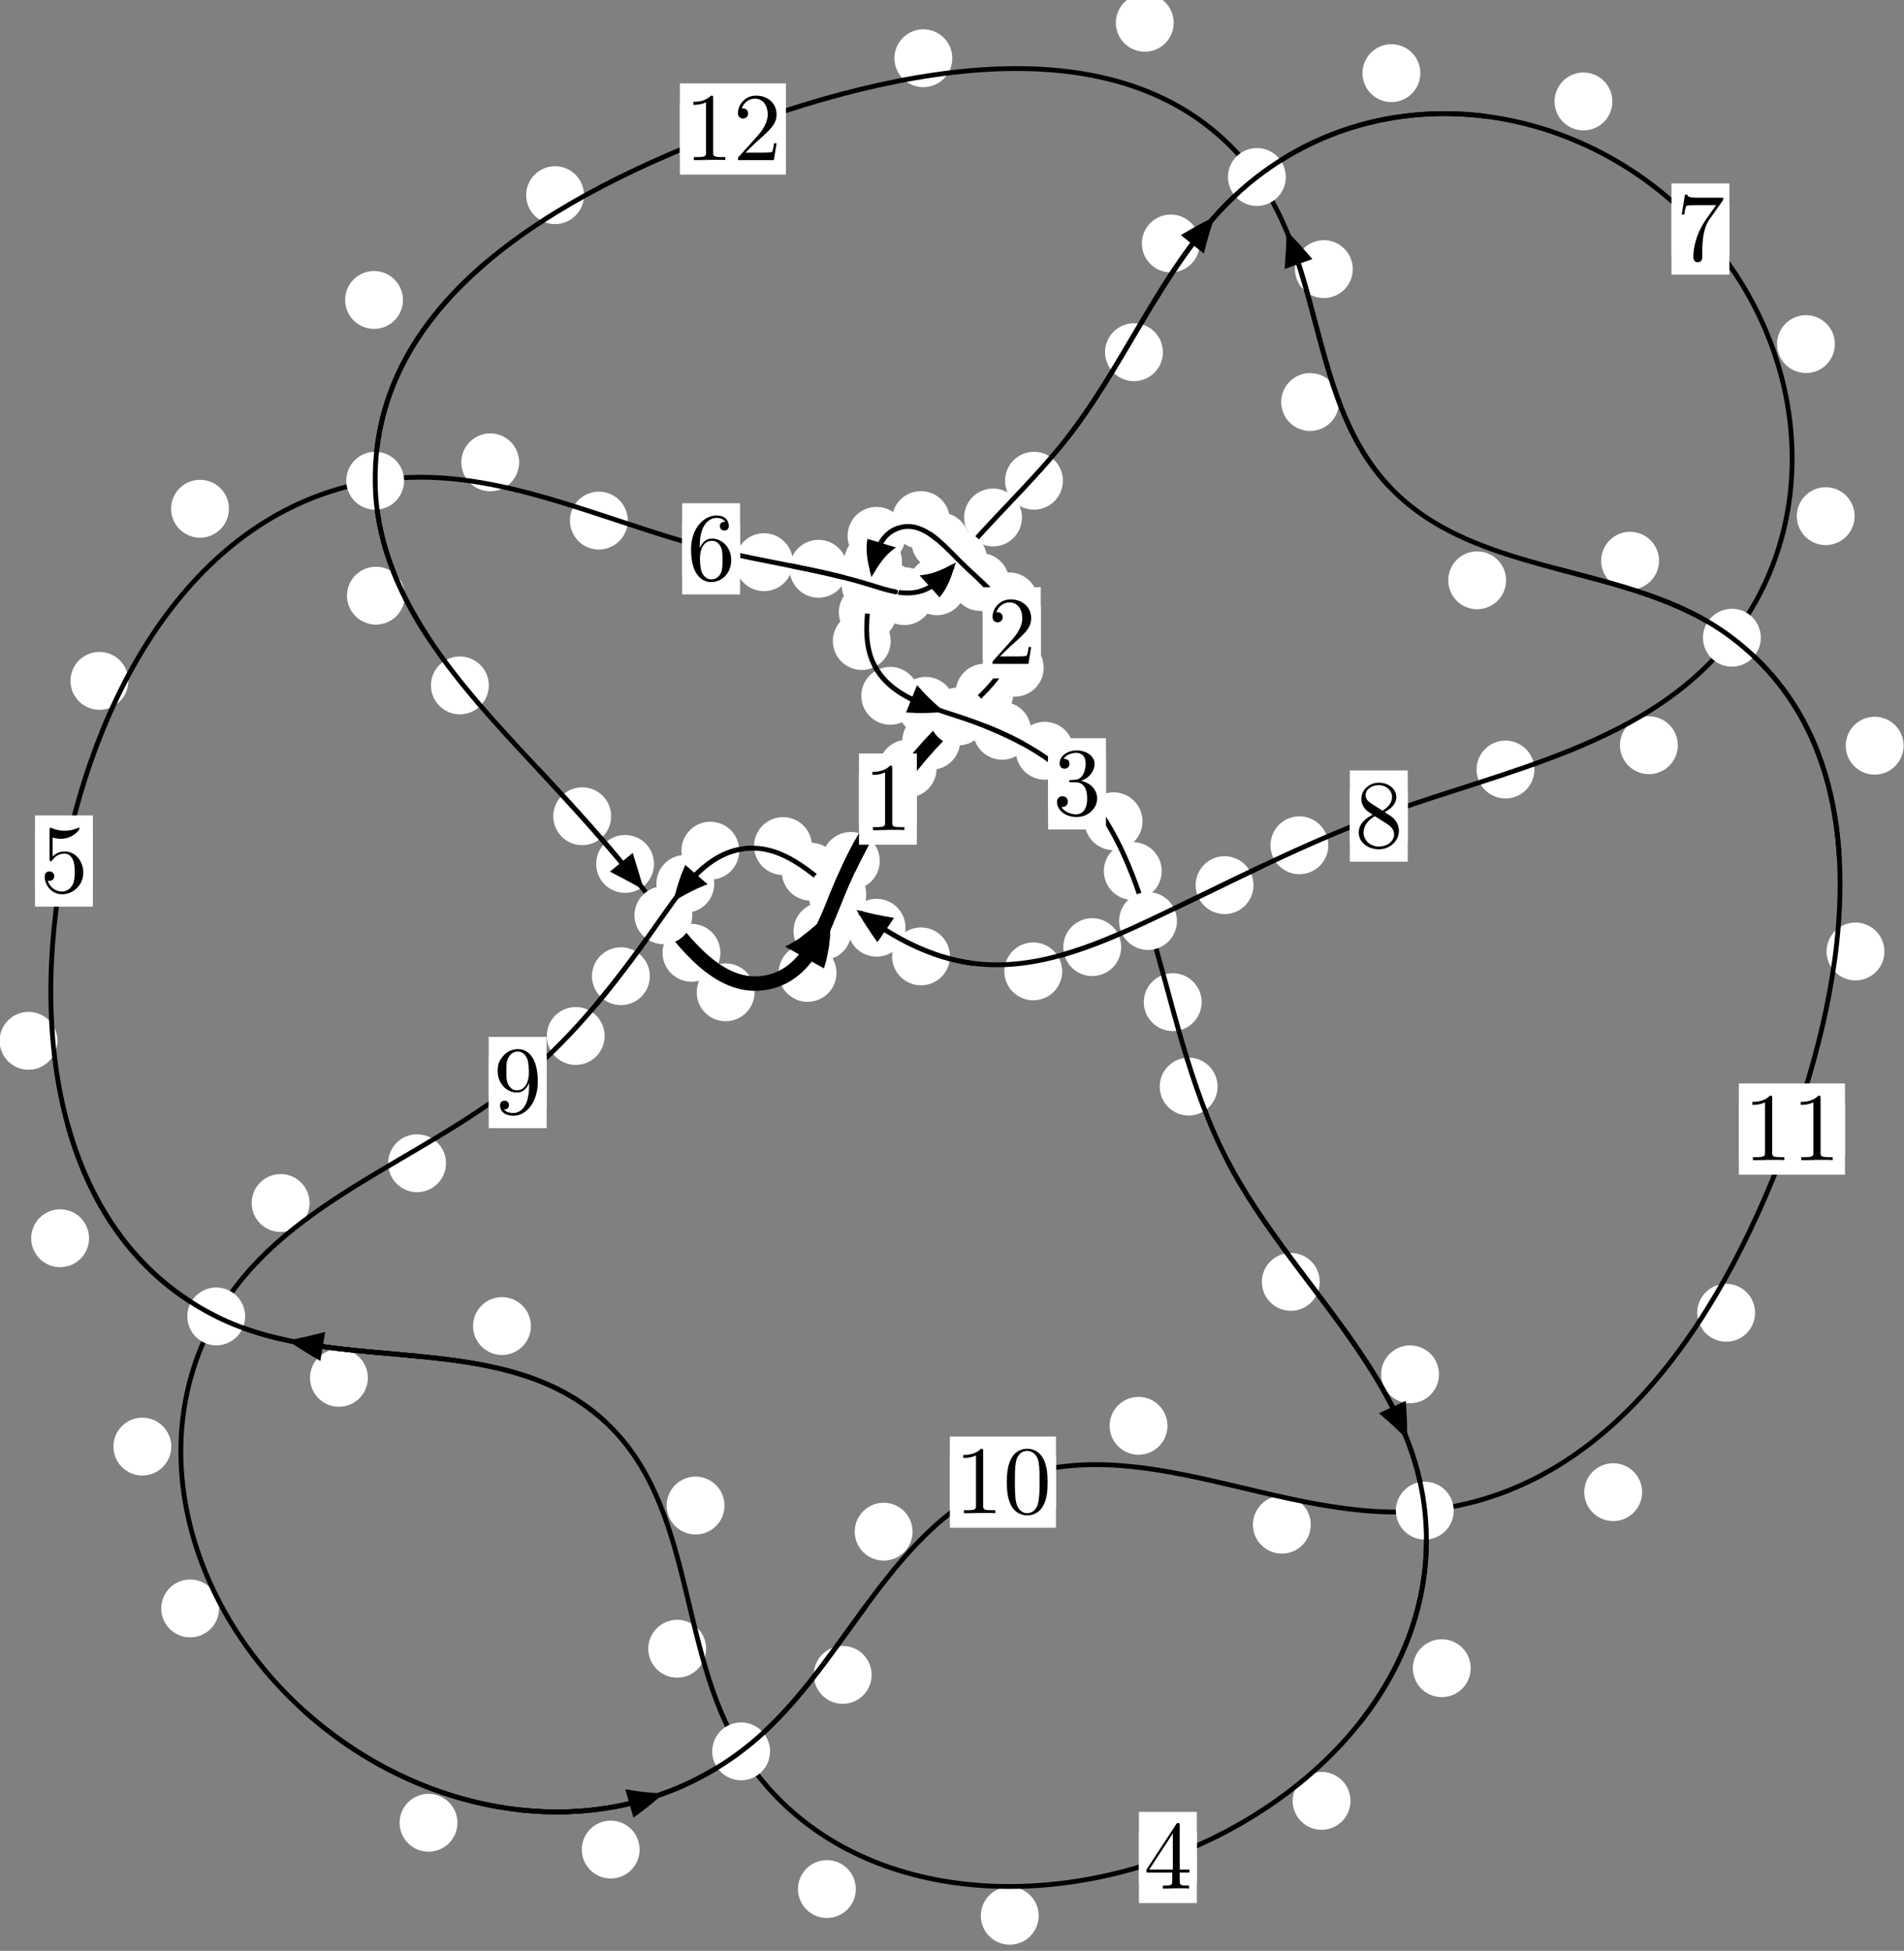 <?xml version="1.0"?>
<!-- Created by MetaPost 1.999 on 2021.07.05:2355 -->
<svg version="1.1" xmlns="http://www.w3.org/2000/svg" xmlns:xlink="http://www.w3.org/1999/xlink" width="196.712" height="201.497" viewBox="0 0 196.712 201.497">
<rect x="0" y="0" width="196.712" height="201.497" fill="#808080" stroke="none"/>
<!-- Original BoundingBox: -99.040588 -126.860916 97.670914 74.636124 -->
  <defs>
    <g transform="scale(0.01,0.01)" id="GLYPHcmr10_48">
      <path style="fill-rule: evenodd;" d="M460 -320C460 -400,455 -480,420 -554C374 -650,292 -666,250 -666C190 -666,117 -640,76 -547C44 -478,39 -400,39 -320C39 -245,43 -155,84 -79C127 2,200 22,249 22C303 22,379 1,423 -94C455 -163,460 -241,460 -320M249 -0C210 -0,151 -25,133 -121C122 -181,122 -273,122 -332C122 -396,122 -462,130 -516C149 -635,224 -644,249 -644C282 -644,348 -626,367 -527C377 -471,377 -395,377 -332C377 -257,377 -189,366 -125C351 -30,294 -0,249 -0"></path>
    </g>
    <g transform="scale(0.01,0.01)" id="GLYPHcmr10_49">
      <path style="fill-rule: evenodd;" d="M294 -640C294 -664,294 -666,271 -666C209 -602,121 -602,89 -602L89 -571C109 -571,168 -571,220 -597L220 -79C220 -43,217 -31,127 -31L95 -31L95 -0L257 -0L130 -3L217 -3L257 -3L297 -3L384 -3L419 -0L419 -31L387 -31C297 -31,294 -42,294 -79"></path>
    </g>
    <g transform="scale(0.01,0.01)" id="GLYPHcmr10_50">
      <path style="fill-rule: evenodd;" d="M127 -77L233 -180C389 -318,449 -372,449 -472C449 -586,359 -666,237 -666C124 -666,50 -574,50 -485C50 -429,100 -429,103 -429C120 -429,155 -441,155 -482C155 -508,137 -534,102 -534C94 -534,92 -534,89 -533C112 -598,166 -635,224 -635C315 -635,358 -554,358 -472C358 -392,308 -313,253 -251L61 -37C50 -26,50 -24,50 -0L421 -0L449 -174L424 -174C419 -144,412 -100,402 -85C395 -77,329 -77,307 -77"></path>
    </g>
    <g transform="scale(0.01,0.01)" id="GLYPHcmr10_51">
      <path style="fill-rule: evenodd;" d="M290 -352C372 -379,430 -449,430 -528C430 -610,342 -666,246 -666C145 -666,69 -606,69 -530C69 -497,91 -478,120 -478C151 -478,171 -500,171 -529C171 -579,124 -579,109 -579C140 -628,206 -641,242 -641C283 -641,338 -619,338 -529C338 -517,336 -459,310 -415C280 -367,246 -364,221 -363C213 -362,189 -360,182 -360C174 -359,167 -358,167 -348C167 -337,174 -337,191 -337L235 -337C317 -337,354 -269,354 -171C354 -35,285 -6,241 -6C198 -6,123 -23,88 -82C123 -77,154 -99,154 -137C154 -173,127 -193,98 -193C74 -193,42 -179,42 -135C42 -44,135 22,244 22C366 22,457 -69,457 -171C457 -253,394 -331,290 -352"></path>
    </g>
    <g transform="scale(0.01,0.01)" id="GLYPHcmr10_52">
      <path style="fill-rule: evenodd;" d="M294 -165L294 -78C294 -42,292 -31,218 -31L197 -31L197 -0L332 -0L238 -3L290 -3L332 -3L374 -3L427 -3L468 -0L468 -31L447 -31C373 -31,371 -42,371 -78L371 -165L471 -165L471 -196L371 -196L371 -651C371 -671,371 -677,355 -677C346 -677,343 -677,335 -665L28 -196L28 -165M300 -196L56 -196L300 -569"></path>
    </g>
    <g transform="scale(0.01,0.01)" id="GLYPHcmr10_53">
      <path style="fill-rule: evenodd;" d="M449 -201C449 -320,367 -420,259 -420C211 -420,168 -404,132 -369L132 -564C152 -558,185 -551,217 -551C340 -551,410 -642,410 -655C410 -661,407 -666,400 -666C399 -666,397 -666,392 -663C372 -654,323 -634,256 -634C216 -634,170 -641,123 -662C115 -665,113 -665,111 -665C101 -665,101 -657,101 -641L101 -345C101 -327,101 -319,115 -319C122 -319,124 -322,128 -328C139 -344,176 -398,257 -398C309 -398,334 -352,342 -334C358 -297,360 -258,360 -208C360 -173,360 -113,336 -71C312 -32,275 -6,229 -6C156 -6,99 -59,82 -118C85 -117,88 -116,99 -116C132 -116,149 -141,149 -165C149 -189,132 -214,99 -214C85 -214,50 -207,50 -161C50 -75,119 22,231 22C347 22,449 -74,449 -201"></path>
    </g>
    <g transform="scale(0.01,0.01)" id="GLYPHcmr10_54">
      <path style="fill-rule: evenodd;" d="M132 -328L132 -352C132 -605,256 -641,307 -641C331 -641,373 -635,395 -601C380 -601,340 -601,340 -556C340 -525,364 -510,386 -510C402 -510,432 -519,432 -558C432 -618,388 -666,305 -666C177 -666,42 -537,42 -316C42 -49,158 22,251 22C362 22,457 -72,457 -204C457 -331,368 -427,257 -427C189 -427,152 -376,132 -328M251 -6C188 -6,158 -66,152 -81C134 -128,134 -208,134 -226C134 -304,166 -404,256 -404C272 -404,318 -404,349 -342C367 -305,367 -254,367 -205C367 -157,367 -107,350 -71C320 -11,274 -6,251 -6"></path>
    </g>
    <g transform="scale(0.01,0.01)" id="GLYPHcmr10_55">
      <path style="fill-rule: evenodd;" d="M476 -609C485 -621,485 -623,485 -644L242 -644C120 -644,118 -657,114 -676L89 -676L56 -470L81 -470C84 -486,93 -549,106 -561C113 -567,191 -567,204 -567L411 -567C400 -551,321 -442,299 -409C209 -274,176 -135,176 -33C176 -23,176 22,222 22C268 22,268 -23,268 -33L268 -84C268 -139,271 -194,279 -248C283 -271,297 -357,341 -419"></path>
    </g>
    <g transform="scale(0.01,0.01)" id="GLYPHcmr10_56">
      <path style="fill-rule: evenodd;" d="M163 -457C117 -487,113 -521,113 -538C113 -599,178 -641,249 -641C322 -641,386 -589,386 -517C386 -460,347 -412,287 -377M309 -362C381 -399,430 -451,430 -517C430 -609,341 -666,250 -666C150 -666,69 -592,69 -499C69 -481,71 -436,113 -389C124 -377,161 -352,186 -335C128 -306,42 -250,42 -151C42 -45,144 22,249 22C362 22,457 -61,457 -168C457 -204,446 -249,408 -291C389 -312,373 -322,309 -362M209 -320L332 -242C360 -223,407 -193,407 -132C407 -58,332 -6,250 -6C164 -6,92 -68,92 -151C92 -209,124 -273,209 -320"></path>
    </g>
    <g transform="scale(0.01,0.01)" id="GLYPHcmr10_57">
      <path style="fill-rule: evenodd;" d="M367 -318L367 -286C367 -52,263 -6,205 -6C188 -6,134 -8,107 -42C151 -42,159 -71,159 -88C159 -119,135 -134,113 -134C97 -134,67 -125,67 -86C67 -19,121 22,206 22C335 22,457 -114,457 -329C457 -598,342 -666,253 -666C198 -666,149 -648,106 -603C65 -558,42 -516,42 -441C42 -316,130 -218,242 -218C303 -218,344 -260,367 -318M243 -241C227 -241,181 -241,150 -304C132 -341,132 -391,132 -440C132 -494,132 -541,153 -578C180 -628,218 -641,253 -641C299 -641,332 -607,349 -562C361 -530,365 -467,365 -421C365 -338,331 -241,243 -241"></path>
    </g>
  </defs>
  <path d="M96.761 79.383C96.761 78.59,96.446 77.83,95.885 77.27C95.325 76.709,94.565 76.394,93.772 76.394C92.979 76.394,92.219 76.709,91.659 77.27C91.098 77.83,90.783 78.59,90.783 79.383C90.783 80.176,91.098 80.936,91.659 81.496C92.219 82.057,92.979 82.372,93.772 82.372C94.565 82.372,95.325 82.057,95.885 81.496C96.446 80.936,96.761 80.176,96.761 79.383Z" style="fill: rgb(100%,100%,100%);stroke: none;"></path>
  <path d="M94.723 82.533C94.723 81.74,94.408 80.98,93.847 80.42C93.287 79.859,92.526 79.544,91.734 79.544C90.941 79.544,90.181 79.859,89.62 80.42C89.06 80.98,88.745 81.74,88.745 82.533C88.745 83.326,89.06 84.086,89.62 84.646C90.181 85.207,90.941 85.522,91.734 85.522C92.526 85.522,93.287 85.207,93.847 84.646C94.408 84.086,94.723 83.326,94.723 82.533Z" style="fill: rgb(100%,100%,100%);stroke: none;"></path>
  <path d="M104.705 71.548C104.705 70.755,104.39 69.995,103.83 69.434C103.269 68.874,102.509 68.559,101.716 68.559C100.924 68.559,100.164 68.874,99.603 69.434C99.043 69.995,98.728 70.755,98.728 71.548C98.728 72.34,99.043 73.101,99.603 73.661C100.164 74.222,100.924 74.537,101.716 74.537C102.509 74.537,103.269 74.222,103.83 73.661C104.39 73.101,104.705 72.34,104.705 71.548Z" style="fill: rgb(100%,100%,100%);stroke: none;"></path>
  <path d="M99.204 76.514C99.204 75.721,98.889 74.961,98.328 74.401C97.768 73.84,97.008 73.525,96.215 73.525C95.422 73.525,94.662 73.84,94.102 74.401C93.541 74.961,93.226 75.721,93.226 76.514C93.226 77.307,93.541 78.067,94.102 78.627C94.662 79.188,95.422 79.503,96.215 79.503C97.008 79.503,97.768 79.188,98.328 78.627C98.889 78.067,99.204 77.307,99.204 76.514Z" style="fill: rgb(100%,100%,100%);stroke: none;"></path>
  <path d="M107.251 62.111C107.251 61.318,106.936 60.558,106.375 59.998C105.815 59.437,105.055 59.122,104.262 59.122C103.469 59.122,102.709 59.437,102.149 59.998C101.588 60.558,101.273 61.318,101.273 62.111C101.273 62.904,101.588 63.664,102.149 64.224C102.709 64.785,103.469 65.1,104.262 65.1C105.055 65.1,105.815 64.785,106.375 64.224C106.936 63.664,107.251 62.904,107.251 62.111Z" style="fill: rgb(100%,100%,100%);stroke: none;"></path>
  <path d="M107.827 68.967C107.827 68.174,107.512 67.414,106.951 66.854C106.391 66.293,105.631 65.978,104.838 65.978C104.045 65.978,103.285 66.293,102.725 66.854C102.164 67.414,101.849 68.174,101.849 68.967C101.849 69.76,102.164 70.52,102.725 71.08C103.285 71.641,104.045 71.956,104.838 71.956C105.631 71.956,106.391 71.641,106.951 71.08C107.512 70.52,107.827 69.76,107.827 68.967Z" style="fill: rgb(100%,100%,100%);stroke: none;"></path>
  <path d="M100.143 55.93C100.143 55.138,99.828 54.378,99.267 53.817C98.707 53.257,97.947 52.942,97.154 52.942C96.361 52.942,95.601 53.257,95.041 53.817C94.48 54.378,94.165 55.138,94.165 55.93C94.165 56.723,94.48 57.483,95.041 58.044C95.601 58.604,96.361 58.919,97.154 58.919C97.947 58.919,98.707 58.604,99.267 58.044C99.828 57.483,100.143 56.723,100.143 55.93Z" style="fill: rgb(100%,100%,100%);stroke: none;"></path>
  <path d="M104.266 60.108C104.266 59.315,103.951 58.555,103.39 57.995C102.83 57.434,102.07 57.119,101.277 57.119C100.484 57.119,99.724 57.434,99.164 57.995C98.603 58.555,98.288 59.315,98.288 60.108C98.288 60.901,98.603 61.661,99.164 62.221C99.724 62.782,100.484 63.097,101.277 63.097C102.07 63.097,102.83 62.782,103.39 62.221C103.951 61.661,104.266 60.901,104.266 60.108Z" style="fill: rgb(100%,100%,100%);stroke: none;"></path>
  <path d="M93.547 55.344C93.547 54.552,93.232 53.791,92.671 53.231C92.111 52.671,91.351 52.356,90.558 52.356C89.765 52.356,89.005 52.671,88.445 53.231C87.884 53.791,87.569 54.552,87.569 55.344C87.569 56.137,87.884 56.897,88.445 57.458C89.005 58.018,89.765 58.333,90.558 58.333C91.351 58.333,92.111 58.018,92.671 57.458C93.232 56.897,93.547 56.137,93.547 55.344Z" style="fill: rgb(100%,100%,100%);stroke: none;"></path>
  <path d="M98.129 53.716C98.129 52.923,97.814 52.163,97.253 51.602C96.693 51.042,95.933 50.727,95.14 50.727C94.347 50.727,93.587 51.042,93.027 51.602C92.466 52.163,92.151 52.923,92.151 53.716C92.151 54.508,92.466 55.268,93.027 55.829C93.587 56.389,94.347 56.704,95.14 56.704C95.933 56.704,96.693 56.389,97.253 55.829C97.814 55.268,98.129 54.508,98.129 53.716Z" style="fill: rgb(100%,100%,100%);stroke: none;"></path>
  <path d="M92.639 63.251C92.639 62.459,92.324 61.699,91.764 61.138C91.204 60.578,90.443 60.263,89.651 60.263C88.858 60.263,88.098 60.578,87.537 61.138C86.977 61.699,86.662 62.459,86.662 63.251C86.662 64.044,86.977 64.804,87.537 65.365C88.098 65.925,88.858 66.24,89.651 66.24C90.443 66.24,91.204 65.925,91.764 65.365C92.324 64.804,92.639 64.044,92.639 63.251Z" style="fill: rgb(100%,100%,100%);stroke: none;"></path>
  <path d="M93.187 58.021C93.187 57.228,92.872 56.468,92.311 55.908C91.751 55.347,90.991 55.032,90.198 55.032C89.405 55.032,88.645 55.347,88.085 55.908C87.524 56.468,87.209 57.228,87.209 58.021C87.209 58.814,87.524 59.574,88.085 60.134C88.645 60.695,89.405 61.01,90.198 61.01C90.991 61.01,91.751 60.695,92.311 60.134C92.872 59.574,93.187 58.814,93.187 58.021Z" style="fill: rgb(100%,100%,100%);stroke: none;"></path>
  <path d="M94.963 71.87C94.963 71.077,94.648 70.317,94.087 69.756C93.527 69.196,92.767 68.881,91.974 68.881C91.181 68.881,90.421 69.196,89.861 69.756C89.3 70.317,88.985 71.077,88.985 71.87C88.985 72.662,89.3 73.422,89.861 73.983C90.421 74.543,91.181 74.858,91.974 74.858C92.767 74.858,93.527 74.543,94.087 73.983C94.648 73.422,94.963 72.662,94.963 71.87Z" style="fill: rgb(100%,100%,100%);stroke: none;"></path>
  <path d="M92.022 66.21C92.022 65.417,91.707 64.657,91.146 64.097C90.586 63.536,89.826 63.221,89.033 63.221C88.24 63.221,87.48 63.536,86.92 64.097C86.359 64.657,86.044 65.417,86.044 66.21C86.044 67.003,86.359 67.763,86.92 68.323C87.48 68.884,88.24 69.199,89.033 69.199C89.826 69.199,90.586 68.884,91.146 68.323C91.707 67.763,92.022 67.003,92.022 66.21Z" style="fill: rgb(100%,100%,100%);stroke: none;"></path>
  <path d="M106.525 75.482C106.525 74.689,106.21 73.929,105.649 73.368C105.089 72.808,104.329 72.493,103.536 72.493C102.743 72.493,101.983 72.808,101.423 73.368C100.862 73.929,100.547 74.689,100.547 75.482C100.547 76.274,100.862 77.035,101.423 77.595C101.983 78.156,102.743 78.47,103.536 78.47C104.329 78.47,105.089 78.156,105.649 77.595C106.21 77.035,106.525 76.274,106.525 75.482Z" style="fill: rgb(100%,100%,100%);stroke: none;"></path>
  <path d="M98.635 72.904C98.635 72.112,98.32 71.352,97.76 70.791C97.199 70.231,96.439 69.916,95.646 69.916C94.854 69.916,94.093 70.231,93.533 70.791C92.972 71.352,92.657 72.112,92.657 72.904C92.657 73.697,92.972 74.457,93.533 75.018C94.093 75.578,94.854 75.893,95.646 75.893C96.439 75.893,97.199 75.578,97.76 75.018C98.32 74.457,98.635 73.697,98.635 72.904Z" style="fill: rgb(100%,100%,100%);stroke: none;"></path>
  <path d="M118.038 84.825C118.038 84.032,117.723 83.272,117.162 82.712C116.602 82.151,115.842 81.836,115.049 81.836C114.256 81.836,113.496 82.151,112.936 82.712C112.375 83.272,112.06 84.032,112.06 84.825C112.06 85.618,112.375 86.378,112.936 86.938C113.496 87.499,114.256 87.814,115.049 87.814C115.842 87.814,116.602 87.499,117.162 86.938C117.723 86.378,118.038 85.618,118.038 84.825Z" style="fill: rgb(100%,100%,100%);stroke: none;"></path>
  <path d="M110.926 77.543C110.926 76.75,110.611 75.99,110.05 75.429C109.49 74.869,108.73 74.554,107.937 74.554C107.144 74.554,106.384 74.869,105.824 75.429C105.263 75.99,104.948 76.75,104.948 77.543C104.948 78.335,105.263 79.095,105.824 79.656C106.384 80.216,107.144 80.531,107.937 80.531C108.73 80.531,109.49 80.216,110.05 79.656C110.611 79.095,110.926 78.335,110.926 77.543Z" style="fill: rgb(100%,100%,100%);stroke: none;"></path>
  <path d="M124.15 103.508C124.15 102.715,123.835 101.955,123.274 101.395C122.714 100.834,121.954 100.519,121.161 100.519C120.368 100.519,119.608 100.834,119.048 101.395C118.487 101.955,118.172 102.715,118.172 103.508C118.172 104.301,118.487 105.061,119.048 105.621C119.608 106.182,120.368 106.497,121.161 106.497C121.954 106.497,122.714 106.182,123.274 105.621C123.835 105.061,124.15 104.301,124.15 103.508Z" style="fill: rgb(100%,100%,100%);stroke: none;"></path>
  <path d="M120.024 89.967C120.024 89.174,119.709 88.414,119.148 87.854C118.588 87.293,117.828 86.978,117.035 86.978C116.242 86.978,115.482 87.293,114.922 87.854C114.361 88.414,114.046 89.174,114.046 89.967C114.046 90.76,114.361 91.52,114.922 92.08C115.482 92.641,116.242 92.956,117.035 92.956C117.828 92.956,118.588 92.641,119.148 92.08C119.709 91.52,120.024 90.76,120.024 89.967Z" style="fill: rgb(100%,100%,100%);stroke: none;"></path>
  <path d="M136.348 132.401C136.348 131.608,136.033 130.848,135.472 130.287C134.912 129.727,134.152 129.412,133.359 129.412C132.566 129.412,131.806 129.727,131.246 130.287C130.685 130.848,130.37 131.608,130.37 132.401C130.37 133.193,130.685 133.954,131.246 134.514C131.806 135.075,132.566 135.39,133.359 135.39C134.152 135.39,134.912 135.075,135.472 134.514C136.033 133.954,136.348 133.193,136.348 132.401Z" style="fill: rgb(100%,100%,100%);stroke: none;"></path>
  <path d="M125.794 112.231C125.794 111.439,125.479 110.678,124.918 110.118C124.358 109.557,123.598 109.242,122.805 109.242C122.012 109.242,121.252 109.557,120.692 110.118C120.131 110.678,119.816 111.439,119.816 112.231C119.816 113.024,120.131 113.784,120.692 114.345C121.252 114.905,122.012 115.22,122.805 115.22C123.598 115.22,124.358 114.905,124.918 114.345C125.479 113.784,125.794 113.024,125.794 112.231Z" style="fill: rgb(100%,100%,100%);stroke: none;"></path>
  <path d="M151.946 172.302C151.946 171.509,151.631 170.749,151.071 170.189C150.51 169.628,149.75 169.313,148.958 169.313C148.165 169.313,147.405 169.628,146.844 170.189C146.284 170.749,145.969 171.509,145.969 172.302C145.969 173.095,146.284 173.855,146.844 174.415C147.405 174.976,148.165 175.291,148.958 175.291C149.75 175.291,150.51 174.976,151.071 174.415C151.631 173.855,151.946 173.095,151.946 172.302Z" style="fill: rgb(100%,100%,100%);stroke: none;"></path>
  <path d="M148.671 141.948C148.671 141.155,148.356 140.395,147.796 139.834C147.235 139.274,146.475 138.959,145.682 138.959C144.89 138.959,144.13 139.274,143.569 139.834C143.009 140.395,142.694 141.155,142.694 141.948C142.694 142.74,143.009 143.501,143.569 144.061C144.13 144.622,144.89 144.936,145.682 144.936C146.475 144.936,147.235 144.622,147.796 144.061C148.356 143.501,148.671 142.74,148.671 141.948Z" style="fill: rgb(100%,100%,100%);stroke: none;"></path>
  <path d="M107.31 197.872C107.31 197.079,106.995 196.319,106.434 195.759C105.874 195.198,105.114 194.883,104.321 194.883C103.528 194.883,102.768 195.198,102.208 195.759C101.647 196.319,101.332 197.079,101.332 197.872C101.332 198.665,101.647 199.425,102.208 199.985C102.768 200.546,103.528 200.861,104.321 200.861C105.114 200.861,105.874 200.546,106.434 199.985C106.995 199.425,107.31 198.665,107.31 197.872Z" style="fill: rgb(100%,100%,100%);stroke: none;"></path>
  <path d="M139.527 186.006C139.527 185.213,139.212 184.453,138.651 183.893C138.091 183.332,137.331 183.017,136.538 183.017C135.745 183.017,134.985 183.332,134.425 183.893C133.864 184.453,133.549 185.213,133.549 186.006C133.549 186.799,133.864 187.559,134.425 188.119C134.985 188.68,135.745 188.995,136.538 188.995C137.331 188.995,138.091 188.68,138.651 188.119C139.212 187.559,139.527 186.799,139.527 186.006Z" style="fill: rgb(100%,100%,100%);stroke: none;"></path>
  <path d="M72.954 170.292C72.954 169.499,72.639 168.739,72.079 168.178C71.518 167.618,70.758 167.303,69.965 167.303C69.173 167.303,68.412 167.618,67.852 168.178C67.291 168.739,66.976 169.499,66.976 170.292C66.976 171.084,67.291 171.845,67.852 172.405C68.412 172.966,69.173 173.28,69.965 173.28C70.758 173.28,71.518 172.966,72.079 172.405C72.639 171.845,72.954 171.084,72.954 170.292Z" style="fill: rgb(100%,100%,100%);stroke: none;"></path>
  <path d="M88.42 195.114C88.42 194.321,88.105 193.561,87.545 193C86.984 192.44,86.224 192.125,85.431 192.125C84.639 192.125,83.879 192.44,83.318 193C82.758 193.561,82.443 194.321,82.443 195.114C82.443 195.906,82.758 196.666,83.318 197.227C83.879 197.787,84.639 198.102,85.431 198.102C86.224 198.102,86.984 197.787,87.545 197.227C88.105 196.666,88.42 195.906,88.42 195.114Z" style="fill: rgb(100%,100%,100%);stroke: none;"></path>
  <path d="M54.851 136.962C54.851 136.17,54.536 135.41,53.975 134.849C53.415 134.289,52.655 133.974,51.862 133.974C51.069 133.974,50.309 134.289,49.749 134.849C49.188 135.41,48.873 136.17,48.873 136.962C48.873 137.755,49.188 138.515,49.749 139.076C50.309 139.636,51.069 139.951,51.862 139.951C52.655 139.951,53.415 139.636,53.975 139.076C54.536 138.515,54.851 137.755,54.851 136.962Z" style="fill: rgb(100%,100%,100%);stroke: none;"></path>
  <path d="M74.854 155.503C74.854 154.71,74.539 153.95,73.978 153.39C73.418 152.829,72.658 152.514,71.865 152.514C71.072 152.514,70.312 152.829,69.752 153.39C69.191 153.95,68.876 154.71,68.876 155.503C68.876 156.296,69.191 157.056,69.752 157.616C70.312 158.177,71.072 158.492,71.865 158.492C72.658 158.492,73.418 158.177,73.978 157.616C74.539 157.056,74.854 156.296,74.854 155.503Z" style="fill: rgb(100%,100%,100%);stroke: none;"></path>
  <path d="M9.2 127.894C9.2 127.101,8.885 126.341,8.325 125.781C7.764 125.22,7.004 124.905,6.211 124.905C5.419 124.905,4.658 125.22,4.098 125.781C3.537 126.341,3.222 127.101,3.222 127.894C3.222 128.687,3.537 129.447,4.098 130.007C4.658 130.568,5.419 130.883,6.211 130.883C7.004 130.883,7.764 130.568,8.325 130.007C8.885 129.447,9.2 128.687,9.2 127.894Z" style="fill: rgb(100%,100%,100%);stroke: none;"></path>
  <path d="M38.007 142.312C38.007 141.519,37.692 140.759,37.131 140.198C36.571 139.638,35.81 139.323,35.018 139.323C34.225 139.323,33.465 139.638,32.904 140.198C32.344 140.759,32.029 141.519,32.029 142.312C32.029 143.104,32.344 143.864,32.904 144.425C33.465 144.985,34.225 145.3,35.018 145.3C35.81 145.3,36.571 144.985,37.131 144.425C37.692 143.864,38.007 143.104,38.007 142.312Z" style="fill: rgb(100%,100%,100%);stroke: none;"></path>
  <path d="M13.26 70.325C13.26 69.532,12.945 68.772,12.385 68.211C11.824 67.651,11.064 67.336,10.271 67.336C9.479 67.336,8.719 67.651,8.158 68.211C7.598 68.772,7.283 69.532,7.283 70.325C7.283 71.117,7.598 71.877,8.158 72.438C8.719 72.998,9.479 73.313,10.271 73.313C11.064 73.313,11.824 72.998,12.385 72.438C12.945 71.877,13.26 71.117,13.26 70.325Z" style="fill: rgb(100%,100%,100%);stroke: none;"></path>
  <path d="M5.937 107.501C5.937 106.709,5.622 105.948,5.061 105.388C4.501 104.827,3.741 104.513,2.948 104.513C2.155 104.513,1.395 104.827,0.835 105.388C0.274 105.948,-0.041 106.709,-0.041 107.501C-0.041 108.294,0.274 109.054,0.835 109.615C1.395 110.175,2.155 110.49,2.948 110.49C3.741 110.49,4.501 110.175,5.061 109.615C5.622 109.054,5.937 108.294,5.937 107.501Z" style="fill: rgb(100%,100%,100%);stroke: none;"></path>
  <path d="M53.638 47.754C53.638 46.961,53.323 46.201,52.763 45.64C52.202 45.08,51.442 44.765,50.649 44.765C49.857 44.765,49.097 45.08,48.536 45.64C47.976 46.201,47.661 46.961,47.661 47.754C47.661 48.546,47.976 49.307,48.536 49.867C49.097 50.428,49.857 50.743,50.649 50.743C51.442 50.743,52.202 50.428,52.763 49.867C53.323 49.307,53.638 48.546,53.638 47.754Z" style="fill: rgb(100%,100%,100%);stroke: none;"></path>
  <path d="M23.653 52.546C23.653 51.753,23.338 50.993,22.778 50.433C22.217 49.872,21.457 49.557,20.665 49.557C19.872 49.557,19.112 49.872,18.551 50.433C17.991 50.993,17.676 51.753,17.676 52.546C17.676 53.339,17.991 54.099,18.551 54.66C19.112 55.22,19.872 55.535,20.665 55.535C21.457 55.535,22.217 55.22,22.778 54.66C23.338 54.099,23.653 53.339,23.653 52.546Z" style="fill: rgb(100%,100%,100%);stroke: none;"></path>
  <path d="M81.922 58.065C81.922 57.273,81.607 56.513,81.046 55.952C80.486 55.392,79.726 55.077,78.933 55.077C78.14 55.077,77.38 55.392,76.82 55.952C76.259 56.513,75.944 57.273,75.944 58.065C75.944 58.858,76.259 59.618,76.82 60.179C77.38 60.739,78.14 61.054,78.933 61.054C79.726 61.054,80.486 60.739,81.046 60.179C81.607 59.618,81.922 58.858,81.922 58.065Z" style="fill: rgb(100%,100%,100%);stroke: none;"></path>
  <path d="M64.86 53.771C64.86 52.978,64.545 52.218,63.985 51.657C63.424 51.097,62.664 50.782,61.872 50.782C61.079 50.782,60.319 51.097,59.758 51.657C59.198 52.218,58.883 52.978,58.883 53.771C58.883 54.563,59.198 55.324,59.758 55.884C60.319 56.445,61.079 56.759,61.872 56.759C62.664 56.759,63.424 56.445,63.985 55.884C64.545 55.324,64.86 54.563,64.86 53.771Z" style="fill: rgb(100%,100%,100%);stroke: none;"></path>
  <path d="M94.641 60.951C94.641 60.158,94.326 59.398,93.765 58.838C93.205 58.277,92.445 57.962,91.652 57.962C90.859 57.962,90.099 58.277,89.539 58.838C88.978 59.398,88.663 60.158,88.663 60.951C88.663 61.744,88.978 62.504,89.539 63.064C90.099 63.625,90.859 63.94,91.652 63.94C92.445 63.94,93.205 63.625,93.765 63.064C94.326 62.504,94.641 61.744,94.641 60.951Z" style="fill: rgb(100%,100%,100%);stroke: none;"></path>
  <path d="M87.552 58.747C87.552 57.954,87.237 57.194,86.676 56.634C86.116 56.073,85.356 55.758,84.563 55.758C83.77 55.758,83.01 56.073,82.45 56.634C81.889 57.194,81.574 57.954,81.574 58.747C81.574 59.54,81.889 60.3,82.45 60.86C83.01 61.421,83.77 61.736,84.563 61.736C85.356 61.736,86.116 61.421,86.676 60.86C87.237 60.3,87.552 59.54,87.552 58.747Z" style="fill: rgb(100%,100%,100%);stroke: none;"></path>
  <path d="M99.778 60.553C99.778 59.76,99.463 59,98.903 58.439C98.342 57.879,97.582 57.564,96.789 57.564C95.997 57.564,95.236 57.879,94.676 58.439C94.116 59,93.801 59.76,93.801 60.553C93.801 61.345,94.116 62.106,94.676 62.666C95.236 63.227,95.997 63.541,96.789 63.541C97.582 63.541,98.342 63.227,98.903 62.666C99.463 62.106,99.778 61.345,99.778 60.553Z" style="fill: rgb(100%,100%,100%);stroke: none;"></path>
  <path d="M96.412 61.574C96.412 60.781,96.097 60.021,95.536 59.461C94.976 58.9,94.216 58.585,93.423 58.585C92.63 58.585,91.87 58.9,91.31 59.461C90.749 60.021,90.434 60.781,90.434 61.574C90.434 62.367,90.749 63.127,91.31 63.687C91.87 64.248,92.63 64.563,93.423 64.563C94.216 64.563,94.976 64.248,95.536 63.687C96.097 63.127,96.412 62.367,96.412 61.574Z" style="fill: rgb(100%,100%,100%);stroke: none;"></path>
  <path d="M105.585 53.449C105.585 52.657,105.27 51.896,104.709 51.336C104.149 50.776,103.389 50.461,102.596 50.461C101.803 50.461,101.043 50.776,100.483 51.336C99.922 51.896,99.607 52.657,99.607 53.449C99.607 54.242,99.922 55.002,100.483 55.563C101.043 56.123,101.803 56.438,102.596 56.438C103.389 56.438,104.149 56.123,104.709 55.563C105.27 55.002,105.585 54.242,105.585 53.449Z" style="fill: rgb(100%,100%,100%);stroke: none;"></path>
  <path d="M100.891 59.13C100.891 58.337,100.576 57.577,100.015 57.016C99.455 56.456,98.695 56.141,97.902 56.141C97.109 56.141,96.349 56.456,95.789 57.016C95.228 57.577,94.913 58.337,94.913 59.13C94.913 59.922,95.228 60.682,95.789 61.243C96.349 61.803,97.109 62.118,97.902 62.118C98.695 62.118,99.455 61.803,100.015 61.243C100.576 60.682,100.891 59.922,100.891 59.13Z" style="fill: rgb(100%,100%,100%);stroke: none;"></path>
  <path d="M120.146 36.379C120.146 35.586,119.831 34.826,119.271 34.266C118.71 33.705,117.95 33.39,117.157 33.39C116.365 33.39,115.604 33.705,115.044 34.266C114.483 34.826,114.168 35.586,114.168 36.379C114.168 37.172,114.483 37.932,115.044 38.492C115.604 39.053,116.365 39.368,117.157 39.368C117.95 39.368,118.71 39.053,119.271 38.492C119.831 37.932,120.146 37.172,120.146 36.379Z" style="fill: rgb(100%,100%,100%);stroke: none;"></path>
  <path d="M109.814 49.653C109.814 48.86,109.499 48.1,108.939 47.539C108.378 46.979,107.618 46.664,106.825 46.664C106.033 46.664,105.273 46.979,104.712 47.539C104.152 48.1,103.837 48.86,103.837 49.653C103.837 50.445,104.152 51.205,104.712 51.766C105.273 52.326,106.033 52.641,106.825 52.641C107.618 52.641,108.378 52.326,108.939 51.766C109.499 51.205,109.814 50.445,109.814 49.653Z" style="fill: rgb(100%,100%,100%);stroke: none;"></path>
  <path d="M146.743 7.556C146.743 6.763,146.428 6.003,145.867 5.442C145.307 4.882,144.547 4.567,143.754 4.567C142.961 4.567,142.201 4.882,141.641 5.442C141.08 6.003,140.765 6.763,140.765 7.556C140.765 8.348,141.08 9.109,141.641 9.669C142.201 10.229,142.961 10.544,143.754 10.544C144.547 10.544,145.307 10.229,145.867 9.669C146.428 9.109,146.743 8.348,146.743 7.556Z" style="fill: rgb(100%,100%,100%);stroke: none;"></path>
  <path d="M123.949 25.147C123.949 24.355,123.634 23.594,123.073 23.034C122.513 22.474,121.753 22.159,120.96 22.159C120.167 22.159,119.407 22.474,118.847 23.034C118.286 23.594,117.971 24.355,117.971 25.147C117.971 25.94,118.286 26.7,118.847 27.261C119.407 27.821,120.167 28.136,120.96 28.136C121.753 28.136,122.513 27.821,123.073 27.261C123.634 26.7,123.949 25.94,123.949 25.147Z" style="fill: rgb(100%,100%,100%);stroke: none;"></path>
  <path d="M189.572 35.542C189.572 34.749,189.257 33.989,188.697 33.429C188.136 32.868,187.376 32.553,186.583 32.553C185.791 32.553,185.03 32.868,184.47 33.429C183.909 33.989,183.594 34.749,183.594 35.542C183.594 36.335,183.909 37.095,184.47 37.655C185.03 38.216,185.791 38.531,186.583 38.531C187.376 38.531,188.136 38.216,188.697 37.655C189.257 37.095,189.572 36.335,189.572 35.542Z" style="fill: rgb(100%,100%,100%);stroke: none;"></path>
  <path d="M166.586 10.479C166.586 9.686,166.271 8.926,165.71 8.365C165.15 7.805,164.39 7.49,163.597 7.49C162.804 7.49,162.044 7.805,161.484 8.365C160.923 8.926,160.608 9.686,160.608 10.479C160.608 11.271,160.923 12.031,161.484 12.592C162.044 13.152,162.804 13.467,163.597 13.467C164.39 13.467,165.15 13.152,165.71 12.592C166.271 12.031,166.586 11.271,166.586 10.479Z" style="fill: rgb(100%,100%,100%);stroke: none;"></path>
  <path d="M173.343 76.973C173.343 76.18,173.028 75.42,172.468 74.859C171.908 74.299,171.147 73.984,170.355 73.984C169.562 73.984,168.802 74.299,168.241 74.859C167.681 75.42,167.366 76.18,167.366 76.973C167.366 77.765,167.681 78.525,168.241 79.086C168.802 79.646,169.562 79.961,170.355 79.961C171.147 79.961,171.908 79.646,172.468 79.086C173.028 78.525,173.343 77.765,173.343 76.973Z" style="fill: rgb(100%,100%,100%);stroke: none;"></path>
  <path d="M191.613 53.313C191.613 52.52,191.298 51.76,190.737 51.199C190.177 50.639,189.417 50.324,188.624 50.324C187.831 50.324,187.071 50.639,186.511 51.199C185.95 51.76,185.635 52.52,185.635 53.313C185.635 54.105,185.95 54.865,186.511 55.426C187.071 55.986,187.831 56.301,188.624 56.301C189.417 56.301,190.177 55.986,190.737 55.426C191.298 54.865,191.613 54.105,191.613 53.313Z" style="fill: rgb(100%,100%,100%);stroke: none;"></path>
  <path d="M137.237 87.306C137.237 86.513,136.922 85.753,136.362 85.193C135.801 84.632,135.041 84.317,134.249 84.317C133.456 84.317,132.696 84.632,132.135 85.193C131.575 85.753,131.26 86.513,131.26 87.306C131.26 88.099,131.575 88.859,132.135 89.419C132.696 89.98,133.456 90.295,134.249 90.295C135.041 90.295,135.801 89.98,136.362 89.419C136.922 88.859,137.237 88.099,137.237 87.306Z" style="fill: rgb(100%,100%,100%);stroke: none;"></path>
  <path d="M158.527 79.482C158.527 78.69,158.212 77.93,157.652 77.369C157.092 76.809,156.331 76.494,155.539 76.494C154.746 76.494,153.986 76.809,153.425 77.369C152.865 77.93,152.55 78.69,152.55 79.482C152.55 80.275,152.865 81.035,153.425 81.596C153.986 82.156,154.746 82.471,155.539 82.471C156.331 82.471,157.092 82.156,157.652 81.596C158.212 81.035,158.527 80.275,158.527 79.482Z" style="fill: rgb(100%,100%,100%);stroke: none;"></path>
  <path d="M115.833 97.826C115.833 97.033,115.518 96.273,114.957 95.713C114.397 95.152,113.637 94.837,112.844 94.837C112.051 94.837,111.291 95.152,110.731 95.713C110.17 96.273,109.855 97.033,109.855 97.826C109.855 98.619,110.17 99.379,110.731 99.939C111.291 100.5,112.051 100.815,112.844 100.815C113.637 100.815,114.397 100.5,114.957 99.939C115.518 99.379,115.833 98.619,115.833 97.826Z" style="fill: rgb(100%,100%,100%);stroke: none;"></path>
  <path d="M129.506 91.423C129.506 90.631,129.191 89.871,128.631 89.31C128.07 88.75,127.31 88.435,126.517 88.435C125.725 88.435,124.965 88.75,124.404 89.31C123.844 89.871,123.529 90.631,123.529 91.423C123.529 92.216,123.844 92.976,124.404 93.537C124.965 94.097,125.725 94.412,126.517 94.412C127.31 94.412,128.07 94.097,128.631 93.537C129.191 92.976,129.506 92.216,129.506 91.423Z" style="fill: rgb(100%,100%,100%);stroke: none;"></path>
  <path d="M98.144 98.782C98.144 97.989,97.829 97.229,97.269 96.668C96.708 96.108,95.948 95.793,95.155 95.793C94.363 95.793,93.603 96.108,93.042 96.668C92.482 97.229,92.167 97.989,92.167 98.782C92.167 99.574,92.482 100.335,93.042 100.895C93.603 101.456,94.363 101.77,95.155 101.77C95.948 101.77,96.708 101.456,97.269 100.895C97.829 100.335,98.144 99.574,98.144 98.782Z" style="fill: rgb(100%,100%,100%);stroke: none;"></path>
  <path d="M109.741 100.33C109.741 99.537,109.426 98.777,108.865 98.217C108.305 97.656,107.545 97.341,106.752 97.341C105.959 97.341,105.199 97.656,104.639 98.217C104.078 98.777,103.763 99.537,103.763 100.33C103.763 101.123,104.078 101.883,104.639 102.443C105.199 103.004,105.959 103.319,106.752 103.319C107.545 103.319,108.305 103.004,108.865 102.443C109.426 101.883,109.741 101.123,109.741 100.33Z" style="fill: rgb(100%,100%,100%);stroke: none;"></path>
  <path d="M86.749 90.033C86.749 89.24,86.434 88.48,85.874 87.92C85.314 87.359,84.553 87.044,83.761 87.044C82.968 87.044,82.208 87.359,81.647 87.92C81.087 88.48,80.772 89.24,80.772 90.033C80.772 90.826,81.087 91.586,81.647 92.146C82.208 92.707,82.968 93.022,83.761 93.022C84.553 93.022,85.314 92.707,85.874 92.146C86.434 91.586,86.749 90.826,86.749 90.033Z" style="fill: rgb(100%,100%,100%);stroke: none;"></path>
  <path d="M93.553 95.821C93.553 95.028,93.238 94.268,92.677 93.708C92.117 93.147,91.356 92.832,90.564 92.832C89.771 92.832,89.011 93.147,88.45 93.708C87.89 94.268,87.575 95.028,87.575 95.821C87.575 96.614,87.89 97.374,88.45 97.934C89.011 98.495,89.771 98.81,90.564 98.81C91.356 98.81,92.117 98.495,92.677 97.934C93.238 97.374,93.553 96.614,93.553 95.821Z" style="fill: rgb(100%,100%,100%);stroke: none;"></path>
  <path d="M76.378 87.864C76.378 87.071,76.063 86.311,75.503 85.751C74.942 85.19,74.182 84.875,73.389 84.875C72.597 84.875,71.836 85.19,71.276 85.751C70.715 86.311,70.4 87.071,70.4 87.864C70.4 88.657,70.715 89.417,71.276 89.977C71.836 90.538,72.597 90.853,73.389 90.853C74.182 90.853,74.942 90.538,75.503 89.977C76.063 89.417,76.378 88.657,76.378 87.864Z" style="fill: rgb(100%,100%,100%);stroke: none;"></path>
  <path d="M83.885 87.388C83.885 86.595,83.57 85.835,83.009 85.275C82.449 84.714,81.689 84.399,80.896 84.399C80.103 84.399,79.343 84.714,78.783 85.275C78.222 85.835,77.907 86.595,77.907 87.388C77.907 88.181,78.222 88.941,78.783 89.501C79.343 90.062,80.103 90.377,80.896 90.377C81.689 90.377,82.449 90.062,83.009 89.501C83.57 88.941,83.885 88.181,83.885 87.388Z" style="fill: rgb(100%,100%,100%);stroke: none;"></path>
  <path d="M67.137 100.83C67.137 100.037,66.822 99.277,66.262 98.716C65.701 98.156,64.941 97.841,64.148 97.841C63.356 97.841,62.596 98.156,62.035 98.716C61.475 99.277,61.16 100.037,61.16 100.83C61.16 101.622,61.475 102.382,62.035 102.943C62.596 103.503,63.356 103.818,64.148 103.818C64.941 103.818,65.701 103.503,66.262 102.943C66.822 102.382,67.137 101.622,67.137 100.83Z" style="fill: rgb(100%,100%,100%);stroke: none;"></path>
  <path d="M73.792 91.288C73.792 90.495,73.477 89.735,72.916 89.174C72.356 88.614,71.596 88.299,70.803 88.299C70.01 88.299,69.25 88.614,68.69 89.174C68.129 89.735,67.814 90.495,67.814 91.288C67.814 92.08,68.129 92.841,68.69 93.401C69.25 93.961,70.01 94.276,70.803 94.276C71.596 94.276,72.356 93.961,72.916 93.401C73.477 92.841,73.792 92.08,73.792 91.288Z" style="fill: rgb(100%,100%,100%);stroke: none;"></path>
  <path d="M46.079 120.146C46.079 119.354,45.764 118.594,45.204 118.033C44.643 117.473,43.883 117.158,43.09 117.158C42.298 117.158,41.537 117.473,40.977 118.033C40.417 118.594,40.102 119.354,40.102 120.146C40.102 120.939,40.417 121.699,40.977 122.26C41.537 122.82,42.298 123.135,43.09 123.135C43.883 123.135,44.643 122.82,45.204 122.26C45.764 121.699,46.079 120.939,46.079 120.146Z" style="fill: rgb(100%,100%,100%);stroke: none;"></path>
  <path d="M62.467 107.004C62.467 106.211,62.152 105.451,61.592 104.89C61.031 104.33,60.271 104.015,59.478 104.015C58.686 104.015,57.926 104.33,57.365 104.89C56.805 105.451,56.49 106.211,56.49 107.004C56.49 107.796,56.805 108.556,57.365 109.117C57.926 109.677,58.686 109.992,59.478 109.992C60.271 109.992,61.031 109.677,61.592 109.117C62.152 108.556,62.467 107.796,62.467 107.004Z" style="fill: rgb(100%,100%,100%);stroke: none;"></path>
  <path d="M17.693 149.412C17.693 148.619,17.378 147.859,16.818 147.298C16.257 146.738,15.497 146.423,14.705 146.423C13.912 146.423,13.152 146.738,12.591 147.298C12.031 147.859,11.716 148.619,11.716 149.412C11.716 150.204,12.031 150.964,12.591 151.525C13.152 152.085,13.912 152.4,14.705 152.4C15.497 152.4,16.257 152.085,16.818 151.525C17.378 150.964,17.693 150.204,17.693 149.412Z" style="fill: rgb(100%,100%,100%);stroke: none;"></path>
  <path d="M31.981 124.255C31.981 123.462,31.666 122.702,31.105 122.141C30.545 121.581,29.785 121.266,28.992 121.266C28.199 121.266,27.439 121.581,26.879 122.141C26.318 122.702,26.003 123.462,26.003 124.255C26.003 125.047,26.318 125.808,26.879 126.368C27.439 126.929,28.199 127.243,28.992 127.243C29.785 127.243,30.545 126.929,31.105 126.368C31.666 125.808,31.981 125.047,31.981 124.255Z" style="fill: rgb(100%,100%,100%);stroke: none;"></path>
  <path d="M47.26 188.268C47.26 187.475,46.945 186.715,46.385 186.155C45.824 185.594,45.064 185.279,44.272 185.279C43.479 185.279,42.719 185.594,42.158 186.155C41.598 186.715,41.283 187.475,41.283 188.268C41.283 189.061,41.598 189.821,42.158 190.381C42.719 190.942,43.479 191.257,44.272 191.257C45.064 191.257,45.824 190.942,46.385 190.381C46.945 189.821,47.26 189.061,47.26 188.268Z" style="fill: rgb(100%,100%,100%);stroke: none;"></path>
  <path d="M22.635 166.128C22.635 165.336,22.32 164.576,21.76 164.015C21.2 163.455,20.439 163.14,19.647 163.14C18.854 163.14,18.094 163.455,17.533 164.015C16.973 164.576,16.658 165.336,16.658 166.128C16.658 166.921,16.973 167.681,17.533 168.242C18.094 168.802,18.854 169.117,19.647 169.117C20.439 169.117,21.2 168.802,21.76 168.242C22.32 167.681,22.635 166.921,22.635 166.128Z" style="fill: rgb(100%,100%,100%);stroke: none;"></path>
  <path d="M90.054 172.992C90.054 172.199,89.739 171.439,89.178 170.878C88.618 170.318,87.857 170.003,87.065 170.003C86.272 170.003,85.512 170.318,84.951 170.878C84.391 171.439,84.076 172.199,84.076 172.992C84.076 173.784,84.391 174.545,84.951 175.105C85.512 175.666,86.272 175.98,87.065 175.98C87.857 175.98,88.618 175.666,89.178 175.105C89.739 174.545,90.054 173.784,90.054 172.992Z" style="fill: rgb(100%,100%,100%);stroke: none;"></path>
  <path d="M66.085 191.035C66.085 190.242,65.77 189.482,65.209 188.922C64.649 188.361,63.889 188.046,63.096 188.046C62.303 188.046,61.543 188.361,60.983 188.922C60.422 189.482,60.107 190.242,60.107 191.035C60.107 191.828,60.422 192.588,60.983 193.148C61.543 193.709,62.303 194.024,63.096 194.024C63.889 194.024,64.649 193.709,65.209 193.148C65.77 192.588,66.085 191.828,66.085 191.035Z" style="fill: rgb(100%,100%,100%);stroke: none;"></path>
  <path d="M120.617 147.267C120.617 146.474,120.302 145.714,119.741 145.154C119.181 144.593,118.421 144.278,117.628 144.278C116.835 144.278,116.075 144.593,115.515 145.154C114.954 145.714,114.639 146.474,114.639 147.267C114.639 148.06,114.954 148.82,115.515 149.38C116.075 149.941,116.835 150.256,117.628 150.256C118.421 150.256,119.181 149.941,119.741 149.38C120.302 148.82,120.617 148.06,120.617 147.267Z" style="fill: rgb(100%,100%,100%);stroke: none;"></path>
  <path d="M94.284 158.201C94.284 157.409,93.969 156.649,93.408 156.088C92.848 155.528,92.088 155.213,91.295 155.213C90.502 155.213,89.742 155.528,89.182 156.088C88.621 156.649,88.306 157.409,88.306 158.201C88.306 158.994,88.621 159.754,89.182 160.315C89.742 160.875,90.502 161.19,91.295 161.19C92.088 161.19,92.848 160.875,93.408 160.315C93.969 159.754,94.284 158.994,94.284 158.201Z" style="fill: rgb(100%,100%,100%);stroke: none;"></path>
  <path d="M169.656 154.12C169.656 153.327,169.341 152.567,168.78 152.006C168.22 151.446,167.46 151.131,166.667 151.131C165.874 151.131,165.114 151.446,164.554 152.006C163.993 152.567,163.678 153.327,163.678 154.12C163.678 154.912,163.993 155.672,164.554 156.233C165.114 156.793,165.874 157.108,166.667 157.108C167.46 157.108,168.22 156.793,168.78 156.233C169.341 155.672,169.656 154.912,169.656 154.12Z" style="fill: rgb(100%,100%,100%);stroke: none;"></path>
  <path d="M135.423 157.479C135.423 156.686,135.108 155.926,134.548 155.365C133.987 154.805,133.227 154.49,132.434 154.49C131.642 154.49,130.881 154.805,130.321 155.365C129.76 155.926,129.445 156.686,129.445 157.479C129.445 158.271,129.76 159.031,130.321 159.592C130.881 160.152,131.642 160.467,132.434 160.467C133.227 160.467,133.987 160.152,134.548 159.592C135.108 159.031,135.423 158.271,135.423 157.479Z" style="fill: rgb(100%,100%,100%);stroke: none;"></path>
  <path d="M194.69 98.275C194.69 97.482,194.375 96.722,193.814 96.161C193.254 95.601,192.494 95.286,191.701 95.286C190.908 95.286,190.148 95.601,189.588 96.161C189.027 96.722,188.712 97.482,188.712 98.275C188.712 99.068,189.027 99.828,189.588 100.388C190.148 100.949,190.908 101.264,191.701 101.264C192.494 101.264,193.254 100.949,193.814 100.388C194.375 99.828,194.69 99.068,194.69 98.275Z" style="fill: rgb(100%,100%,100%);stroke: none;"></path>
  <path d="M181.328 135.591C181.328 134.798,181.013 134.038,180.452 133.477C179.892 132.917,179.132 132.602,178.339 132.602C177.546 132.602,176.786 132.917,176.226 133.477C175.665 134.038,175.35 134.798,175.35 135.591C175.35 136.383,175.665 137.144,176.226 137.704C176.786 138.265,177.546 138.58,178.339 138.58C179.132 138.58,179.892 138.265,180.452 137.704C181.013 137.144,181.328 136.383,181.328 135.591Z" style="fill: rgb(100%,100%,100%);stroke: none;"></path>
  <path d="M171.403 57.916C171.403 57.123,171.088 56.363,170.527 55.803C169.967 55.242,169.207 54.927,168.414 54.927C167.621 54.927,166.861 55.242,166.301 55.803C165.74 56.363,165.425 57.123,165.425 57.916C165.425 58.709,165.74 59.469,166.301 60.029C166.861 60.59,167.621 60.905,168.414 60.905C169.207 60.905,169.967 60.59,170.527 60.029C171.088 59.469,171.403 58.709,171.403 57.916Z" style="fill: rgb(100%,100%,100%);stroke: none;"></path>
  <path d="M196.671 77.019C196.671 76.226,196.356 75.466,195.795 74.906C195.235 74.345,194.475 74.03,193.682 74.03C192.889 74.03,192.129 74.345,191.569 74.906C191.008 75.466,190.693 76.226,190.693 77.019C190.693 77.812,191.008 78.572,191.569 79.132C192.129 79.693,192.889 80.008,193.682 80.008C194.475 80.008,195.235 79.693,195.795 79.132C196.356 78.572,196.671 77.812,196.671 77.019Z" style="fill: rgb(100%,100%,100%);stroke: none;"></path>
  <path d="M138.344 41.524C138.344 40.732,138.029 39.972,137.469 39.411C136.908 38.851,136.148 38.536,135.356 38.536C134.563 38.536,133.803 38.851,133.242 39.411C132.682 39.972,132.367 40.732,132.367 41.524C132.367 42.317,132.682 43.077,133.242 43.638C133.803 44.198,134.563 44.513,135.356 44.513C136.148 44.513,136.908 44.198,137.469 43.638C138.029 43.077,138.344 42.317,138.344 41.524Z" style="fill: rgb(100%,100%,100%);stroke: none;"></path>
  <path d="M155.601 59.938C155.601 59.145,155.286 58.385,154.726 57.825C154.165 57.264,153.405 56.949,152.613 56.949C151.82 56.949,151.06 57.264,150.499 57.825C149.939 58.385,149.624 59.145,149.624 59.938C149.624 60.731,149.939 61.491,150.499 62.051C151.06 62.612,151.82 62.927,152.613 62.927C153.405 62.927,154.165 62.612,154.726 62.051C155.286 61.491,155.601 60.731,155.601 59.938Z" style="fill: rgb(100%,100%,100%);stroke: none;"></path>
  <path d="M121.261 2.353C121.261 1.56,120.946 0.8,120.386 0.239C119.825 -0.321,119.065 -0.636,118.272 -0.636C117.48 -0.636,116.719 -0.321,116.159 0.239C115.599 0.8,115.284 1.56,115.284 2.353C115.284 3.145,115.599 3.905,116.159 4.466C116.719 5.026,117.48 5.341,118.272 5.341C119.065 5.341,119.825 5.026,120.386 4.466C120.946 3.905,121.261 3.145,121.261 2.353Z" style="fill: rgb(100%,100%,100%);stroke: none;"></path>
  <path d="M139.763 27.796C139.763 27.004,139.448 26.243,138.888 25.683C138.327 25.123,137.567 24.808,136.774 24.808C135.982 24.808,135.222 25.123,134.661 25.683C134.101 26.243,133.786 27.004,133.786 27.796C133.786 28.589,134.101 29.349,134.661 29.91C135.222 30.47,135.982 30.785,136.774 30.785C137.567 30.785,138.327 30.47,138.888 29.91C139.448 29.349,139.763 28.589,139.763 27.796Z" style="fill: rgb(100%,100%,100%);stroke: none;"></path>
  <path d="M60.334 20.157C60.334 19.364,60.02 18.604,59.459 18.044C58.899 17.483,58.138 17.168,57.346 17.168C56.553 17.168,55.793 17.483,55.232 18.044C54.672 18.604,54.357 19.364,54.357 20.157C54.357 20.95,54.672 21.71,55.232 22.27C55.793 22.831,56.553 23.146,57.346 23.146C58.138 23.146,58.899 22.831,59.459 22.27C60.02 21.71,60.334 20.95,60.334 20.157Z" style="fill: rgb(100%,100%,100%);stroke: none;"></path>
  <path d="M98.386 6.014C98.386 5.221,98.071 4.461,97.511 3.901C96.95 3.34,96.19 3.025,95.397 3.025C94.605 3.025,93.844 3.34,93.284 3.901C92.723 4.461,92.409 5.221,92.409 6.014C92.409 6.807,92.723 7.567,93.284 8.127C93.844 8.688,94.605 9.003,95.397 9.003C96.19 9.003,96.95 8.688,97.511 8.127C98.071 7.567,98.386 6.807,98.386 6.014Z" style="fill: rgb(100%,100%,100%);stroke: none;"></path>
  <path d="M41.825 61.525C41.825 60.733,41.51 59.973,40.95 59.412C40.389 58.852,39.629 58.537,38.837 58.537C38.044 58.537,37.284 58.852,36.723 59.412C36.163 59.973,35.848 60.733,35.848 61.525C35.848 62.318,36.163 63.078,36.723 63.639C37.284 64.199,38.044 64.514,38.837 64.514C39.629 64.514,40.389 64.199,40.95 63.639C41.51 63.078,41.825 62.318,41.825 61.525Z" style="fill: rgb(100%,100%,100%);stroke: none;"></path>
  <path d="M41.633 30.982C41.633 30.189,41.318 29.429,40.758 28.869C40.197 28.308,39.437 27.993,38.645 27.993C37.852 27.993,37.092 28.308,36.531 28.869C35.971 29.429,35.656 30.189,35.656 30.982C35.656 31.775,35.971 32.535,36.531 33.095C37.092 33.656,37.852 33.971,38.645 33.971C39.437 33.971,40.197 33.656,40.758 33.095C41.318 32.535,41.633 31.775,41.633 30.982Z" style="fill: rgb(100%,100%,100%);stroke: none;"></path>
  <path d="M63.141 84.306C63.141 83.514,62.826 82.753,62.266 82.193C61.705 81.633,60.945 81.318,60.152 81.318C59.36 81.318,58.6 81.633,58.039 82.193C57.479 82.753,57.164 83.514,57.164 84.306C57.164 85.099,57.479 85.859,58.039 86.42C58.6 86.98,59.36 87.295,60.152 87.295C60.945 87.295,61.705 86.98,62.266 86.42C62.826 85.859,63.141 85.099,63.141 84.306Z" style="fill: rgb(100%,100%,100%);stroke: none;"></path>
  <path d="M50.501 70.793C50.501 70,50.186 69.24,49.626 68.68C49.065 68.119,48.305 67.804,47.513 67.804C46.72 67.804,45.96 68.119,45.399 68.68C44.839 69.24,44.524 70,44.524 70.793C44.524 71.586,44.839 72.346,45.399 72.906C45.96 73.467,46.72 73.782,47.513 73.782C48.305 73.782,49.065 73.467,49.626 72.906C50.186 72.346,50.501 71.586,50.501 70.793Z" style="fill: rgb(100%,100%,100%);stroke: none;"></path>
  <path d="M74.428 98.412C74.428 97.619,74.113 96.859,73.552 96.299C72.992 95.738,72.232 95.423,71.439 95.423C70.646 95.423,69.886 95.738,69.326 96.299C68.765 96.859,68.45 97.619,68.45 98.412C68.45 99.205,68.765 99.965,69.326 100.525C69.886 101.086,70.646 101.401,71.439 101.401C72.232 101.401,72.992 101.086,73.552 100.525C74.113 99.965,74.428 99.205,74.428 98.412Z" style="fill: rgb(100%,100%,100%);stroke: none;"></path>
  <path d="M67.568 89.232C67.568 88.44,67.254 87.679,66.693 87.119C66.133 86.558,65.372 86.243,64.58 86.243C63.787 86.243,63.027 86.558,62.466 87.119C61.906 87.679,61.591 88.44,61.591 89.232C61.591 90.025,61.906 90.785,62.466 91.346C63.027 91.906,63.787 92.221,64.58 92.221C65.372 92.221,66.133 91.906,66.693 91.346C67.254 90.785,67.568 90.025,67.568 89.232Z" style="fill: rgb(100%,100%,100%);stroke: none;"></path>
  <path d="M86.424 100.487C86.424 99.694,86.109 98.934,85.548 98.374C84.988 97.813,84.227 97.498,83.435 97.498C82.642 97.498,81.882 97.813,81.321 98.374C80.761 98.934,80.446 99.694,80.446 100.487C80.446 101.28,80.761 102.04,81.321 102.6C81.882 103.161,82.642 103.476,83.435 103.476C84.227 103.476,84.988 103.161,85.548 102.6C86.109 102.04,86.424 101.28,86.424 100.487Z" style="fill: rgb(100%,100%,100%);stroke: none;"></path>
  <path d="M77.957 102.492C77.957 101.699,77.642 100.939,77.082 100.379C76.521 99.818,75.761 99.503,74.968 99.503C74.176 99.503,73.416 99.818,72.855 100.379C72.295 100.939,71.98 101.699,71.98 102.492C71.98 103.285,72.295 104.045,72.855 104.605C73.416 105.166,74.176 105.481,74.968 105.481C75.761 105.481,76.521 105.166,77.082 104.605C77.642 104.045,77.957 103.285,77.957 102.492Z" style="fill: rgb(100%,100%,100%);stroke: none;"></path>
  <path d="M90.892 88.921C90.892 88.128,90.577 87.368,90.017 86.807C89.456 86.247,88.696 85.932,87.904 85.932C87.111 85.932,86.351 86.247,85.79 86.807C85.23 87.368,84.915 88.128,84.915 88.921C84.915 89.713,85.23 90.474,85.79 91.034C86.351 91.594,87.111 91.909,87.904 91.909C88.696 91.909,89.456 91.594,90.017 91.034C90.577 90.474,90.892 89.713,90.892 88.921Z" style="fill: rgb(100%,100%,100%);stroke: none;"></path>
  <path d="M87.961 96.184C87.961 95.391,87.646 94.631,87.086 94.07C86.525 93.51,85.765 93.195,84.972 93.195C84.18 93.195,83.419 93.51,82.859 94.07C82.298 94.631,81.983 95.391,81.983 96.184C81.983 96.976,82.298 97.737,82.859 98.297C83.419 98.858,84.18 99.173,84.972 99.173C85.765 99.173,86.525 98.858,87.086 98.297C87.646 97.737,87.961 96.976,87.961 96.184Z" style="fill: rgb(100%,100%,100%);stroke: none;"></path>
  <path d="M91.734 82.533C93.772 79.383,96.215 76.514,99 74C101.716 71.548,104.838 68.967,104.535 65.359C104.262 62.111,101.277 60.108,99 57.801C97.154 55.93,95.14 53.716,92.752 54.564C90.558 55.344,90.198 58.021,89.947 60.421C89.651 63.251,89.033 66.21,90.35 68.745C91.974 71.87,95.646 72.904,99 74C103.536 75.482,107.937 77.543,111.274 80.96C115.049 84.825,117.035 89.967,118.607 95.127C121.161 103.508,122.805 112.231,126.873 120.005C133.359 132.401,145.682 141.948,147.202 156.03C148.958 172.302,136.538 186.006,120.66 191.854C104.321 197.872,85.431 195.114,76.57 180.892C69.965 170.292,71.865 155.503,62.533 146.854C51.862 136.962,35.018 142.312,22.34 135.967C6.211 127.894,2.948 107.501,6.606 88.934C10.271 70.325,20.665 52.546,38.762 49.654C50.649 47.754,61.872 53.771,73.467 56.69C78.933 58.065,84.563 58.747,89.947 60.421C91.652 60.951,93.423 61.574,95.136 61.054C96.789 60.553,97.902 59.13,99 57.801C102.596 53.449,106.825 49.653,110.293 45.197C117.157 36.379,120.96 25.147,129.856 18.282C143.754 7.556,163.597 10.479,175.68 23.654C186.583 35.542,188.624 53.313,178.93 65.866C170.355 76.973,155.539 79.482,142.449 84.292C134.249 87.306,126.517 91.423,118.607 95.127C112.844 97.826,106.752 100.33,100.435 99.487C95.155 98.782,90.564 95.821,86.51 92.372C83.761 90.033,80.896 87.388,77.299 87.616C73.389 87.864,70.803 91.288,68.54 94.532C64.148 100.83,59.478 107.004,53.483 111.811C43.09 120.146,28.992 124.255,22.34 135.967C14.705 149.412,19.647 166.128,31.445 176.736C44.272 188.268,63.096 191.035,76.57 180.892C87.065 172.992,91.295 158.201,103.615 153.086C117.628 147.267,132.434 157.479,147.202 156.03C166.667 154.12,178.339 135.591,185.133 116.618C191.701 98.275,193.682 77.019,178.93 65.866C168.414 57.916,152.613 59.938,143.469 50.182C135.356 41.524,136.774 27.796,129.856 18.282C118.272 2.353,95.397 6.014,75.722 13.327C57.346 20.157,38.645 30.982,38.762 49.654C38.837 61.525,47.513 70.793,55.633 79.475C60.152 84.306,64.58 89.232,68.54 94.532C71.439 98.412,74.968 102.492,79.49 101.421C83.435 100.487,84.972 96.184,86.51 92.372C87.904 88.921,89.712 85.657,91.734 82.533" style="stroke:rgb(0%,0%,0%); stroke-width: 0.498;stroke-linecap: round;stroke-linejoin: round;stroke-miterlimit: 10;fill: none;"></path>
  <path d="M91.734 82.533C93.772 79.383,96.215 76.514,99 74" style="stroke:rgb(0%,0%,0%); stroke-width: 1.494;stroke-linecap: round;stroke-linejoin: round;stroke-miterlimit: 10;fill: none;"></path>
  <path d="M68.54 94.532C71.439 98.412,74.968 102.492,79.49 101.421C83.435 100.487,84.972 96.184,86.51 92.372C87.904 88.921,89.712 85.657,91.734 82.533" style="stroke:rgb(0%,0%,0%); stroke-width: 1.494;stroke-linecap: round;stroke-linejoin: round;stroke-miterlimit: 10;fill: none;"></path>
  <path d="M101.989 74C101.989 73.207,101.674 72.447,101.113 71.887C100.553 71.326,99.793 71.011,99 71.011C98.207 71.011,97.447 71.326,96.887 71.887C96.326 72.447,96.011 73.207,96.011 74C96.011 74.793,96.326 75.553,96.887 76.113C97.447 76.674,98.207 76.989,99 76.989C99.793 76.989,100.553 76.674,101.113 76.113C101.674 75.553,101.989 74.793,101.989 74Z" style="fill: rgb(100%,100%,100%);stroke: none;"></path>
  <path d="M94.026 72.133C95.567 72.92,97.323 73.452,99 74C101.268 74.741,103.502 75.627,105.587 76.754" style="stroke:rgb(0%,0%,0%); stroke-width: 0.498;stroke-linecap: round;stroke-linejoin: round;stroke-miterlimit: 10;fill: none;"></path>
  <path d="M92.936 60.421C92.936 59.628,92.621 58.868,92.06 58.308C91.5 57.747,90.74 57.432,89.947 57.432C89.154 57.432,88.394 57.747,87.834 58.308C87.273 58.868,86.958 59.628,86.958 60.421C86.958 61.214,87.273 61.974,87.834 62.534C88.394 63.095,89.154 63.41,89.947 63.41C90.74 63.41,91.5 63.095,92.06 62.534C92.621 61.974,92.936 61.214,92.936 60.421Z" style="fill: rgb(100%,100%,100%);stroke: none;"></path>
  <path d="M81.738 58.444C84.502 58.995,87.255 59.584,89.947 60.421C90.799 60.686,91.669 60.974,92.539 61.131" style="stroke:rgb(0%,0%,0%); stroke-width: 0.498;stroke-linecap: round;stroke-linejoin: round;stroke-miterlimit: 10;fill: none;"></path>
  <path d="M121.596 95.127C121.596 94.335,121.281 93.575,120.721 93.014C120.16 92.454,119.4 92.139,118.607 92.139C117.815 92.139,117.054 92.454,116.494 93.014C115.934 93.575,115.619 94.335,115.619 95.127C115.619 95.92,115.934 96.68,116.494 97.241C117.054 97.801,117.815 98.116,118.607 98.116C119.4 98.116,120.16 97.801,120.721 97.241C121.281 96.68,121.596 95.92,121.596 95.127Z" style="fill: rgb(100%,100%,100%);stroke: none;"></path>
  <path d="M130.419 89.451C126.473 91.32,122.562 93.275,118.607 95.127C115.726 96.477,112.762 97.777,109.729 98.635" style="stroke:rgb(0%,0%,0%); stroke-width: 0.498;stroke-linecap: round;stroke-linejoin: round;stroke-miterlimit: 10;fill: none;"></path>
  <path d="M79.559 180.892C79.559 180.099,79.244 179.339,78.683 178.779C78.123 178.218,77.363 177.903,76.57 177.903C75.777 177.903,75.017 178.218,74.457 178.779C73.896 179.339,73.581 180.099,73.581 180.892C73.581 181.685,73.896 182.445,74.457 183.005C75.017 183.566,75.777 183.881,76.57 183.881C77.363 183.881,78.123 183.566,78.683 183.005C79.244 182.445,79.559 181.685,79.559 180.892Z" style="fill: rgb(100%,100%,100%);stroke: none;"></path>
  <path d="M53.765 186.942C61.758 187.808,69.833 185.964,76.57 180.892C81.817 176.942,85.499 171.269,89.408 165.945" style="stroke:rgb(0%,0%,0%); stroke-width: 0.498;stroke-linecap: round;stroke-linejoin: round;stroke-miterlimit: 10;fill: none;"></path>
  <path d="M41.751 49.654C41.751 48.861,41.436 48.101,40.875 47.54C40.315 46.98,39.555 46.665,38.762 46.665C37.969 46.665,37.209 46.98,36.649 47.54C36.088 48.101,35.773 48.861,35.773 49.654C35.773 50.446,36.088 51.207,36.649 51.767C37.209 52.328,37.969 52.642,38.762 52.642C39.555 52.642,40.315 52.328,40.875 51.767C41.436 51.207,41.751 50.446,41.751 49.654Z" style="fill: rgb(100%,100%,100%);stroke: none;"></path>
  <path d="M50.307 27.05C43.349 32.944,38.703 40.318,38.762 49.654C38.799 55.59,40.987 60.874,44.18 65.76" style="stroke:rgb(0%,0%,0%); stroke-width: 0.498;stroke-linecap: round;stroke-linejoin: round;stroke-miterlimit: 10;fill: none;"></path>
  <path d="M101.989 57.801C101.989 57.008,101.674 56.248,101.113 55.688C100.553 55.127,99.793 54.812,99 54.812C98.207 54.812,97.447 55.127,96.887 55.688C96.326 56.248,96.011 57.008,96.011 57.801C96.011 58.594,96.326 59.354,96.887 59.914C97.447 60.475,98.207 60.79,99 60.79C99.793 60.79,100.553 60.475,101.113 59.914C101.674 59.354,101.989 58.594,101.989 57.801Z" style="fill: rgb(100%,100%,100%);stroke: none;"></path>
  <path d="M102.519 61.227C101.454 60.032,100.139 58.955,99 57.801C98.077 56.866,97.112 55.844,96.079 55.163" style="stroke:rgb(0%,0%,0%); stroke-width: 0.498;stroke-linecap: round;stroke-linejoin: round;stroke-miterlimit: 10;fill: none;"></path>
  <path d="M181.919 65.866C181.919 65.074,181.604 64.314,181.044 63.753C180.483 63.193,179.723 62.878,178.93 62.878C178.138 62.878,177.378 63.193,176.817 63.753C176.257 64.314,175.942 65.074,175.942 65.866C175.942 66.659,176.257 67.419,176.817 67.98C177.378 68.54,178.138 68.855,178.93 68.855C179.723 68.855,180.483 68.54,181.044 67.98C181.604 67.419,181.919 66.659,181.919 65.866Z" style="fill: rgb(100%,100%,100%);stroke: none;"></path>
  <path d="M190.027 88.546C189.499 79.545,186.306 71.443,178.93 65.866C173.672 61.891,167.093 60.409,160.685 58.701" style="stroke:rgb(0%,0%,0%); stroke-width: 0.498;stroke-linecap: round;stroke-linejoin: round;stroke-miterlimit: 10;fill: none;"></path>
  <path d="M89.499 92.372C89.499 91.58,89.184 90.82,88.624 90.259C88.063 89.699,87.303 89.384,86.51 89.384C85.718 89.384,84.958 89.699,84.397 90.259C83.837 90.82,83.522 91.58,83.522 92.372C83.522 93.165,83.837 93.925,84.397 94.486C84.958 95.046,85.718 95.361,86.51 95.361C87.303 95.361,88.063 95.046,88.624 94.486C89.184 93.925,89.499 93.165,89.499 92.372Z" style="fill: rgb(100%,100%,100%);stroke: none;"></path>
  <path d="M83.903 97.976C84.972 96.307,85.741 94.278,86.51 92.372C87.207 90.647,88.007 88.968,88.886 87.33" style="stroke:rgb(0%,0%,0%); stroke-width: 1.494;stroke-linecap: round;stroke-linejoin: round;stroke-miterlimit: 10;fill: none;"></path>
  <path d="M25.329 135.967C25.329 135.174,25.014 134.414,24.454 133.853C23.893 133.293,23.133 132.978,22.34 132.978C21.548 132.978,20.788 133.293,20.227 133.853C19.667 134.414,19.352 135.174,19.352 135.967C19.352 136.759,19.667 137.519,20.227 138.08C20.788 138.64,21.548 138.955,22.34 138.955C23.133 138.955,23.893 138.64,24.454 138.08C25.014 137.519,25.329 136.759,25.329 135.967Z" style="fill: rgb(100%,100%,100%);stroke: none;"></path>
  <path d="M43.189 140.08C36.059 139.388,28.679 139.139,22.34 135.967C14.276 131.93,9.428 124.814,7.053 116.386" style="stroke:rgb(0%,0%,0%); stroke-width: 0.498;stroke-linecap: round;stroke-linejoin: round;stroke-miterlimit: 10;fill: none;"></path>
  <path d="M150.191 156.03C150.191 155.237,149.876 154.477,149.315 153.916C148.755 153.356,147.994 153.041,147.202 153.041C146.409 153.041,145.649 153.356,145.088 153.916C144.528 154.477,144.213 155.237,144.213 156.03C144.213 156.822,144.528 157.582,145.088 158.143C145.649 158.703,146.409 159.018,147.202 159.018C147.994 159.018,148.755 158.703,149.315 158.143C149.876 157.582,150.191 156.822,150.191 156.03Z" style="fill: rgb(100%,100%,100%);stroke: none;"></path>
  <path d="M138.9 137.385C142.981 143.081,146.442 148.989,147.202 156.03C148.08 164.166,145.414 171.66,140.544 177.851" style="stroke:rgb(0%,0%,0%); stroke-width: 0.498;stroke-linecap: round;stroke-linejoin: round;stroke-miterlimit: 10;fill: none;"></path>
  <path d="M132.844 18.282C132.844 17.489,132.53 16.729,131.969 16.169C131.409 15.608,130.648 15.293,129.856 15.293C129.063 15.293,128.303 15.608,127.742 16.169C127.182 16.729,126.867 17.489,126.867 18.282C126.867 19.075,127.182 19.835,127.742 20.395C128.303 20.956,129.063 21.271,129.856 21.271C130.648 21.271,131.409 20.956,131.969 20.395C132.53 19.835,132.844 19.075,132.844 18.282Z" style="fill: rgb(100%,100%,100%);stroke: none;"></path>
  <path d="M119.313 31.007C122.233 26.239,125.408 21.715,129.856 18.282C136.805 12.919,145.24 10.968,153.449 12.005" style="stroke:rgb(0%,0%,0%); stroke-width: 0.498;stroke-linecap: round;stroke-linejoin: round;stroke-miterlimit: 10;fill: none;"></path>
  <path d="M71.529 94.532C71.529 93.74,71.214 92.98,70.653 92.419C70.093 91.859,69.333 91.544,68.54 91.544C67.747 91.544,66.987 91.859,66.427 92.419C65.866 92.98,65.551 93.74,65.551 94.532C65.551 95.325,65.866 96.085,66.427 96.646C66.987 97.206,67.747 97.521,68.54 97.521C69.333 97.521,70.093 97.206,70.653 96.646C71.214 96.085,71.529 95.325,71.529 94.532Z" style="fill: rgb(100%,100%,100%);stroke: none;"></path>
  <path d="M72.302 89.95C70.884 91.243,69.672 92.91,68.54 94.532C66.344 97.681,64.079 100.799,61.613 103.73" style="stroke:rgb(0%,0%,0%); stroke-width: 0.498;stroke-linecap: round;stroke-linejoin: round;stroke-miterlimit: 10;fill: none;"></path>
  <path d="M79.49 101.421C82.646 100.674,84.261 97.77,85.568 94.687" style="stroke:rgb(0%,0%,0%); stroke-width: 0.498;stroke-linecap: round;stroke-linejoin: round;stroke-miterlimit: 10;fill: none;"></path>
  <path d="M84.981 99.653C85.445 98.135,85.554 96.418,85.568 94.687C84.335 95.9,83.043 97.038,81.642 97.783Z" style="stroke:rgb(0%,0%,0%); stroke-width: 0.498;fill: rgb(0%,0%,0%);"></path>
  <path d="M79.49 101.421C82.646 100.674,84.261 97.77,85.568 94.687" style="stroke:rgb(0%,0%,0%); stroke-width: 0.498;stroke-linecap: round;stroke-linejoin: round;stroke-miterlimit: 10;fill: none;"></path>
  <path d="M85.393 97.682C85.519 96.713,85.56 95.703,85.568 94.687C84.844 95.399,84.101 96.085,83.326 96.681Z" style="stroke:rgb(0%,0%,0%); stroke-width: 0.498;fill: rgb(0%,0%,0%);"></path>
  <path d="M92.752 54.564C90.997 55.188,90.415 57.026,90.124 58.965" style="stroke:rgb(0%,0%,0%); stroke-width: 0.498;stroke-linecap: round;stroke-linejoin: round;stroke-miterlimit: 10;fill: none;"></path>
  <path d="M89.821 55.981C89.703 56.909,89.869 57.939,90.124 58.965C90.669 58.059,91.281 57.213,92.021 56.64Z" style="stroke:rgb(0%,0%,0%); stroke-width: 0.498;fill: rgb(0%,0%,0%);"></path>
  <path d="M90.35 68.745C91.649 71.245,94.259 72.407,96.969 73.333" style="stroke:rgb(0%,0%,0%); stroke-width: 0.498;stroke-linecap: round;stroke-linejoin: round;stroke-miterlimit: 10;fill: none;"></path>
  <path d="M93.969 73.364C94.948 73.429,95.958 73.397,96.969 73.333C96.209 72.664,95.472 71.972,94.826 71.233Z" style="stroke:rgb(0%,0%,0%); stroke-width: 0.498;fill: rgb(0%,0%,0%);"></path>
  <path d="M126.873 120.005C132.062 129.922,140.987 138.015,145.127 148.066" style="stroke:rgb(0%,0%,0%); stroke-width: 0.498;stroke-linecap: round;stroke-linejoin: round;stroke-miterlimit: 10;fill: none;"></path>
  <path d="M142.924 146.029C143.686 146.681,144.422 147.358,145.127 148.066C145.129 147.067,145.087 146.068,145.009 145.068Z" style="stroke:rgb(0%,0%,0%); stroke-width: 0.498;fill: rgb(0%,0%,0%);"></path>
  <path d="M62.533 146.854C53.996 138.941,41.508 140.782,30.364 138.586" style="stroke:rgb(0%,0%,0%); stroke-width: 0.498;stroke-linecap: round;stroke-linejoin: round;stroke-miterlimit: 10;fill: none;"></path>
  <path d="M33.287 137.909C32.315 138.161,31.341 138.39,30.364 138.586C31.193 139.138,32.044 139.665,32.909 140.174Z" style="stroke:rgb(0%,0%,0%); stroke-width: 0.498;fill: rgb(0%,0%,0%);"></path>
  <path d="M95.136 61.054C96.459 60.653,97.435 59.662,98.335 58.601" style="stroke:rgb(0%,0%,0%); stroke-width: 0.498;stroke-linecap: round;stroke-linejoin: round;stroke-miterlimit: 10;fill: none;"></path>
  <path d="M97.06 61.317C97.657 60.531,98.022 59.575,98.335 58.601C97.425 59.069,96.491 59.486,95.513 59.619Z" style="stroke:rgb(0%,0%,0%); stroke-width: 0.498;fill: rgb(0%,0%,0%);"></path>
  <path d="M110.293 45.197C115.784 38.143,119.317 29.543,125.064 22.871" style="stroke:rgb(0%,0%,0%); stroke-width: 0.498;stroke-linecap: round;stroke-linejoin: round;stroke-miterlimit: 10;fill: none;"></path>
  <path d="M124.226 25.751C124.475 24.781,124.752 23.82,125.064 22.871C124.172 23.321,123.297 23.804,122.435 24.315Z" style="stroke:rgb(0%,0%,0%); stroke-width: 0.498;fill: rgb(0%,0%,0%);"></path>
  <path d="M100.435 99.487C96.211 98.923,92.428 96.915,89.008 94.369" style="stroke:rgb(0%,0%,0%); stroke-width: 0.498;stroke-linecap: round;stroke-linejoin: round;stroke-miterlimit: 10;fill: none;"></path>
  <path d="M91.943 94.988C90.96 94.825,89.981 94.614,89.008 94.369C89.522 95.23,90.066 96.071,90.646 96.883Z" style="stroke:rgb(0%,0%,0%); stroke-width: 0.498;fill: rgb(0%,0%,0%);"></path>
  <path d="M77.299 87.616C74.171 87.814,71.89 90.045,69.945 92.591" style="stroke:rgb(0%,0%,0%); stroke-width: 0.498;stroke-linecap: round;stroke-linejoin: round;stroke-miterlimit: 10;fill: none;"></path>
  <path d="M70.891 89.744C70.509 90.647,70.205 91.611,69.945 92.591C70.822 92.082,71.718 91.616,72.627 91.247Z" style="stroke:rgb(0%,0%,0%); stroke-width: 0.498;fill: rgb(0%,0%,0%);"></path>
  <path d="M31.445 176.736C41.706 185.962,55.806 189.578,67.935 185.462" style="stroke:rgb(0%,0%,0%); stroke-width: 0.498;stroke-linecap: round;stroke-linejoin: round;stroke-miterlimit: 10;fill: none;"></path>
  <path d="M65.586 187.329C66.396 186.746,67.18 186.123,67.935 185.462C66.933 185.396,65.939 185.282,64.954 185.121Z" style="stroke:rgb(0%,0%,0%); stroke-width: 0.498;fill: rgb(0%,0%,0%);"></path>
  <path d="M143.469 50.182C136.978 43.256,136.588 33.085,133.149 24.422" style="stroke:rgb(0%,0%,0%); stroke-width: 0.498;stroke-linecap: round;stroke-linejoin: round;stroke-miterlimit: 10;fill: none;"></path>
  <path d="M135.163 26.645C134.512 25.881,133.844 25.137,133.149 24.422C133.135 25.418,133.081 26.418,133.001 27.418Z" style="stroke:rgb(0%,0%,0%); stroke-width: 0.498;fill: rgb(0%,0%,0%);"></path>
  <path d="M55.633 79.475C59.249 83.34,62.805 87.266,66.111 91.395" style="stroke:rgb(0%,0%,0%); stroke-width: 0.498;stroke-linecap: round;stroke-linejoin: round;stroke-miterlimit: 10;fill: none;"></path>
  <path d="M63.467 89.978C64.353 90.441,65.235 90.913,66.111 91.395C65.832 90.435,65.543 89.477,65.243 88.523Z" style="stroke:rgb(0%,0%,0%); stroke-width: 0.498;fill: rgb(0%,0%,0%);"></path>
  <path d="M88.743 85.243L94.724 85.243L94.724 77.823L88.743 77.823Z" style="fill: rgb(100%,100%,100%);stroke: none;"></path>
  <path d="M88.743 87.243L94.724 87.243L94.724 79.823L88.743 79.823Z" style="fill: rgb(100%,100%,100%);stroke: none;"></path>
  <g transform="translate(89.243 85.743)" style="fill: rgb(0%,0%,0%);">
    <use xlink:href="#GLYPHcmr10_49"></use>
  </g>
  <path d="M101.544 68.07L107.525 68.07L107.525 60.649L101.544 60.649Z" style="fill: rgb(100%,100%,100%);stroke: none;"></path>
  <path d="M101.544 70.07L107.525 70.07L107.525 62.649L101.544 62.649Z" style="fill: rgb(100%,100%,100%);stroke: none;"></path>
  <g transform="translate(102.044 68.57)" style="fill: rgb(0%,0%,0%);">
    <use xlink:href="#GLYPHcmr10_50"></use>
  </g>
  <path d="M108.284 83.67L114.265 83.67L114.265 76.25L108.284 76.25Z" style="fill: rgb(100%,100%,100%);stroke: none;"></path>
  <path d="M108.284 85.67L114.265 85.67L114.265 78.25L108.284 78.25Z" style="fill: rgb(100%,100%,100%);stroke: none;"></path>
  <g transform="translate(108.784 84.17)" style="fill: rgb(0%,0%,0%);">
    <use xlink:href="#GLYPHcmr10_51"></use>
  </g>
  <path d="M117.67 194.564L123.651 194.564L123.651 187.144L117.67 187.144Z" style="fill: rgb(100%,100%,100%);stroke: none;"></path>
  <path d="M117.67 196.564L123.651 196.564L123.651 189.144L117.67 189.144Z" style="fill: rgb(100%,100%,100%);stroke: none;"></path>
  <g transform="translate(118.17 195.064)" style="fill: rgb(0%,0%,0%);">
    <use xlink:href="#GLYPHcmr10_52"></use>
  </g>
  <path d="M3.615 91.645L9.596 91.645L9.596 84.224L3.615 84.224Z" style="fill: rgb(100%,100%,100%);stroke: none;"></path>
  <path d="M3.615 93.645L9.596 93.645L9.596 86.224L3.615 86.224Z" style="fill: rgb(100%,100%,100%);stroke: none;"></path>
  <g transform="translate(4.115 92.145)" style="fill: rgb(0%,0%,0%);">
    <use xlink:href="#GLYPHcmr10_53"></use>
  </g>
  <path d="M70.477 59.4L76.458 59.4L76.458 51.979L70.477 51.979Z" style="fill: rgb(100%,100%,100%);stroke: none;"></path>
  <path d="M70.477 61.4L76.458 61.4L76.458 53.979L70.477 53.979Z" style="fill: rgb(100%,100%,100%);stroke: none;"></path>
  <g transform="translate(70.977 59.9)" style="fill: rgb(0%,0%,0%);">
    <use xlink:href="#GLYPHcmr10_54"></use>
  </g>
  <path d="M172.689 26.364L178.671 26.364L178.671 18.944L172.689 18.944Z" style="fill: rgb(100%,100%,100%);stroke: none;"></path>
  <path d="M172.689 28.364L178.671 28.364L178.671 20.944L172.689 20.944Z" style="fill: rgb(100%,100%,100%);stroke: none;"></path>
  <g transform="translate(173.189 26.864)" style="fill: rgb(0%,0%,0%);">
    <use xlink:href="#GLYPHcmr10_55"></use>
  </g>
  <path d="M139.459 87.002L145.44 87.002L145.44 79.582L139.459 79.582Z" style="fill: rgb(100%,100%,100%);stroke: none;"></path>
  <path d="M139.459 89.002L145.44 89.002L145.44 81.582L139.459 81.582Z" style="fill: rgb(100%,100%,100%);stroke: none;"></path>
  <g transform="translate(139.959 87.502)" style="fill: rgb(0%,0%,0%);">
    <use xlink:href="#GLYPHcmr10_56"></use>
  </g>
  <path d="M50.493 114.522L56.474 114.522L56.474 107.101L50.493 107.101Z" style="fill: rgb(100%,100%,100%);stroke: none;"></path>
  <path d="M50.493 116.522L56.474 116.522L56.474 109.101L50.493 109.101Z" style="fill: rgb(100%,100%,100%);stroke: none;"></path>
  <g transform="translate(50.993 115.022)" style="fill: rgb(0%,0%,0%);">
    <use xlink:href="#GLYPHcmr10_57"></use>
  </g>
  <path d="M98.134 155.796L109.097 155.796L109.097 148.375L98.134 148.375Z" style="fill: rgb(100%,100%,100%);stroke: none;"></path>
  <path d="M98.134 157.796L109.097 157.796L109.097 150.375L98.134 150.375Z" style="fill: rgb(100%,100%,100%);stroke: none;"></path>
  <g transform="translate(98.634 156.296)" style="fill: rgb(0%,0%,0%);">
    <use xlink:href="#GLYPHcmr10_49"></use>
    <use xlink:href="#GLYPHcmr10_48" x="5"></use>
  </g>
  <path d="M179.652 119.328L190.614 119.328L190.614 111.907L179.652 111.907Z" style="fill: rgb(100%,100%,100%);stroke: none;"></path>
  <path d="M179.652 121.328L190.614 121.328L190.614 113.907L179.652 113.907Z" style="fill: rgb(100%,100%,100%);stroke: none;"></path>
  <g transform="translate(180.152 119.828)" style="fill: rgb(0%,0%,0%);">
    <use xlink:href="#GLYPHcmr10_49"></use>
    <use xlink:href="#GLYPHcmr10_49" x="5"></use>
  </g>
  <path d="M70.241 16.037L81.203 16.037L81.203 8.617L70.241 8.617Z" style="fill: rgb(100%,100%,100%);stroke: none;"></path>
  <path d="M70.241 18.037L81.203 18.037L81.203 10.617L70.241 10.617Z" style="fill: rgb(100%,100%,100%);stroke: none;"></path>
  <g transform="translate(70.741 16.537)" style="fill: rgb(0%,0%,0%);">
    <use xlink:href="#GLYPHcmr10_49"></use>
    <use xlink:href="#GLYPHcmr10_50" x="5"></use>
  </g>
</svg>
